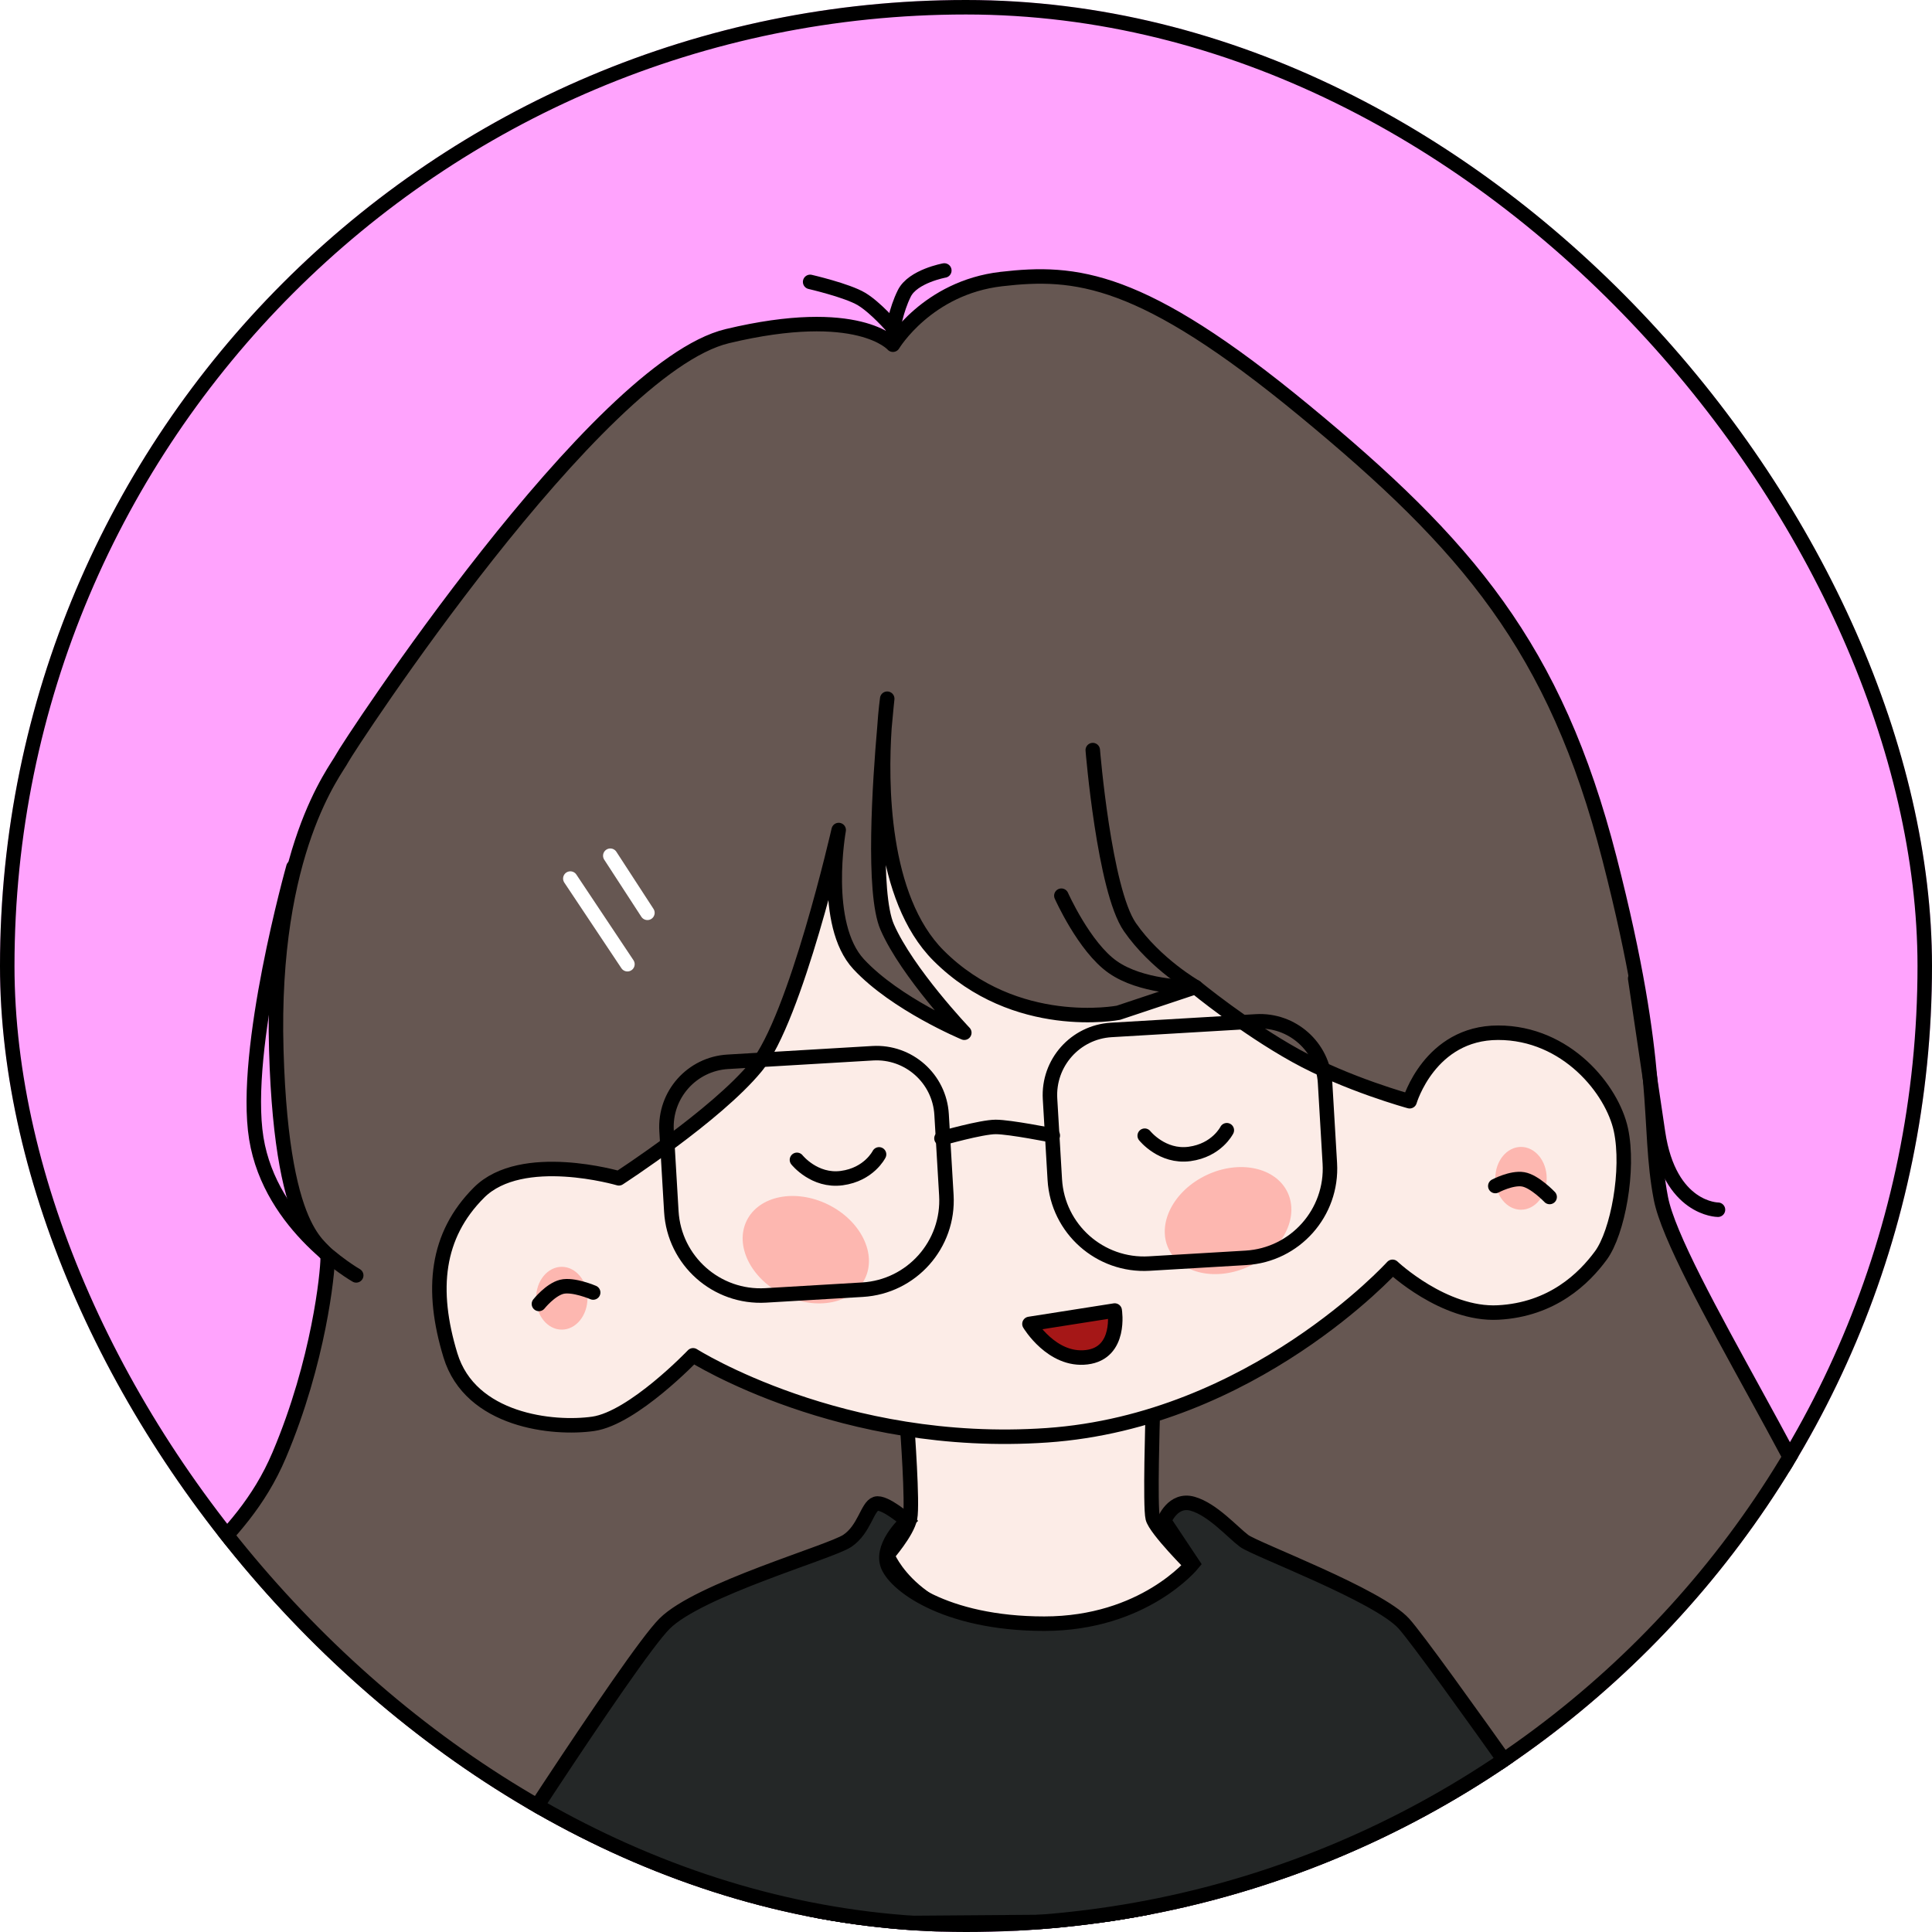<svg width="400" height="400" viewBox="0 0 400 400" fill="none" xmlns="http://www.w3.org/2000/svg">
<g clip-path="url(#clip0_212_2)">
<rect width="400" height="400" rx="200" fill="#FFA3FD"/>
<path d="M19.964 400C19.964 400 15.827 364.536 24.693 345.622C33.559 326.708 49.518 320.797 57.792 301.292C66.067 281.787 67.841 263.464 67.841 260.509C67.841 257.553 58.383 258.735 57.201 217.361C56.019 175.986 69.614 159.436 70.796 157.072C71.978 154.708 123.401 76.096 150.59 69.594C177.779 63.093 184.871 71.368 184.871 71.368C184.871 71.368 191.964 59.546 207.332 57.773C222.7 56 236.294 57.182 269.985 84.962C303.676 112.742 321.999 134.021 333.229 177.759C344.459 221.498 340.913 232.729 343.868 248.096C346.823 263.464 379.923 313.113 384.652 333.21C389.38 353.306 400.019 396.454 400.019 396.454L19.964 400Z" fill="#665752" stroke="black" stroke-width="3" stroke-linecap="round" stroke-linejoin="round"/>
<path d="M187.827 295.381C187.827 295.381 189.009 311.34 188.418 314.296C187.827 317.251 183.689 321.979 183.689 321.979C183.689 321.979 189.009 336.165 212.652 337.347C236.294 338.529 246.933 324.344 246.933 324.344C246.933 324.344 239.249 316.66 238.658 314.296C238.067 311.931 238.658 293.017 238.658 293.017C238.658 293.017 220.926 296.564 212.652 297.155C204.377 297.746 187.827 295.381 187.827 295.381Z" fill="#FCECE7" stroke="black" stroke-width="3" stroke-linecap="round"/>
<path d="M194.329 197.856C182.346 185.873 182.36 161.892 183.11 150.688C182.141 161.759 180.584 184.846 183.689 191.945C187.827 201.402 199.648 213.814 199.648 213.814C199.648 213.814 185.463 207.904 177.779 199.629C170.095 191.354 173.641 171.849 173.641 171.849C173.641 171.849 164.775 210.859 156.5 220.907C148.226 230.955 128.129 243.959 128.129 243.959C128.129 243.959 108.033 238.048 99.167 246.914C90.301 255.78 89.119 267.01 93.256 280.605C97.394 294.199 114.535 295.973 122.81 294.79C131.085 293.608 143.497 280.605 143.497 280.605C143.497 280.605 174.232 300.11 216.789 297.155C259.346 294.199 288.308 262.282 288.308 262.282C288.308 262.282 298.947 272.33 310.177 271.739C321.408 271.148 327.988 264.646 331.456 259.918C334.923 255.189 337.366 242.186 335.593 233.911C333.82 225.636 324.363 213.814 310.177 213.814C295.992 213.814 291.854 228 291.854 228C291.854 228 278.851 224.454 268.212 218.543C257.573 212.632 247.525 204.357 247.525 204.357L231.566 209.677C231.566 209.677 210.287 213.814 194.329 197.856Z" fill="#FCECE7"/>
<path d="M183.11 150.688C182.36 161.892 182.346 185.873 194.329 197.856C210.287 213.814 231.566 209.677 231.566 209.677L247.525 204.357C247.525 204.357 257.573 212.632 268.212 218.543C278.851 224.454 291.854 228 291.854 228C291.854 228 295.992 213.814 310.177 213.814C324.363 213.814 333.82 225.636 335.593 233.911C337.366 242.186 334.923 255.189 331.456 259.918C327.988 264.646 321.408 271.148 310.177 271.739C298.947 272.33 288.308 262.282 288.308 262.282C288.308 262.282 259.346 294.199 216.789 297.155C174.232 300.11 143.497 280.605 143.497 280.605C143.497 280.605 131.085 293.608 122.81 294.79C114.535 295.973 97.394 294.199 93.256 280.605C89.119 267.01 90.301 255.78 99.167 246.914C108.033 238.048 128.129 243.959 128.129 243.959C128.129 243.959 148.226 230.955 156.5 220.907C164.775 210.859 173.641 171.849 173.641 171.849C173.641 171.849 170.095 191.354 177.779 199.629C185.463 207.904 199.648 213.814 199.648 213.814C199.648 213.814 187.827 201.402 183.689 191.945C180.584 184.846 182.141 161.759 183.11 150.688ZM183.11 150.688C183.432 147.011 183.689 144.66 183.689 144.66C183.689 144.66 183.359 146.971 183.11 150.688Z" stroke="black" stroke-width="3" stroke-linecap="round" stroke-linejoin="round"/>
<g filter="url(#filter0_d_212_2)">
<ellipse cx="116.308" cy="268.783" rx="5.32" ry="6.502" fill="#FDB7B0"/>
</g>
<g filter="url(#filter1_d_212_2)">
<ellipse cx="314.906" cy="243.959" rx="5.32" ry="6.502" fill="#FDB7B0"/>
</g>
<path d="M122.81 267.601C122.81 267.601 118.672 265.828 116.308 266.419C113.944 267.01 111.579 269.966 111.579 269.966" stroke="black" stroke-width="3" stroke-linecap="round" stroke-linejoin="round"/>
<path d="M320.836 247.823C320.836 247.823 317.737 244.558 315.332 244.166C312.926 243.774 309.586 245.554 309.586 245.554" stroke="black" stroke-width="3" stroke-linecap="round" stroke-linejoin="round"/>
<g filter="url(#filter2_d_212_2)">
<ellipse cx="166.832" cy="258.735" rx="10.425" ry="13.634" transform="rotate(-63.844 166.832 258.735)" fill="#FDB7B0"/>
</g>
<g filter="url(#filter3_d_212_2)">
<ellipse cx="254.259" cy="252.711" rx="10.425" ry="13.634" transform="rotate(-115.317 254.259 252.711)" fill="#FDB7B0"/>
</g>
<path d="M194.92 235.684C194.92 235.684 203.195 233.32 206.15 233.32C209.105 233.32 217.971 235.093 217.971 235.093" stroke="black" stroke-width="3" stroke-linecap="round" stroke-linejoin="round"/>
<path d="M150.685 219.833L180.674 218.061C188.117 217.622 194.507 223.299 194.947 230.742L195.934 247.459C196.537 257.658 188.757 266.415 178.557 267.017L158.55 268.199C148.35 268.801 139.594 261.021 138.991 250.822L138.004 234.105C137.564 226.662 143.242 220.272 150.685 219.833Z" stroke="black" stroke-width="3"/>
<path d="M230.078 213.239L260.068 211.468C267.511 211.028 273.901 216.705 274.34 224.148L275.328 240.865C275.93 251.065 268.15 259.821 257.951 260.424L237.944 261.606C227.744 262.208 218.987 254.428 218.385 244.228L217.398 227.512C216.958 220.069 222.635 213.679 230.078 213.239Z" stroke="black" stroke-width="3"/>
<path d="M60.749 179.533C60.749 179.533 50.109 217.361 53.064 235.684C56.019 254.007 73.751 264.055 73.751 264.055" stroke="black" stroke-width="3" stroke-linecap="round"/>
<path d="M219.744 185.443C219.744 185.443 224.473 196.082 230.383 200.22C236.294 204.357 245.751 204.357 245.751 204.357" stroke="black" stroke-width="3" stroke-linecap="round"/>
<path d="M338.548 202.584C338.548 202.584 340.913 218.543 343.277 234.502C345.641 250.46 355.689 250.46 355.689 250.46" stroke="black" stroke-width="3" stroke-linecap="round"/>
<path d="M184.871 67.821C184.871 67.821 181.325 63.684 178.37 61.911C175.414 60.138 167.731 58.364 167.731 58.364" stroke="black" stroke-width="3" stroke-linecap="round"/>
<path d="M184.871 68.412C184.871 68.412 185.463 64.275 187.236 60.728C189.009 57.182 195.511 56 195.511 56" stroke="black" stroke-width="3" stroke-linecap="round"/>
<path d="M247.524 204.357C247.524 204.357 239.249 199.629 233.93 191.945C228.61 184.261 226.246 155.299 226.246 155.299" stroke="black" stroke-width="3" stroke-linecap="round"/>
<path d="M126.356 177.168L130.198 183.079L134.04 188.99" stroke="white" stroke-width="3" stroke-linecap="round"/>
<path d="M118.081 181.897L123.992 190.763L129.902 199.629" stroke="white" stroke-width="3" stroke-linecap="round"/>
<path d="M187.827 314.887C187.827 314.887 183.098 310.749 181.325 311.34C179.552 311.931 178.961 316.66 175.414 319.024C171.868 321.388 144.679 329.072 137.586 336.165C130.493 343.258 95.029 398.818 95.029 398.818L334.411 397.045C334.411 397.045 295.992 342.076 290.672 336.165C285.353 330.254 259.937 320.797 257.573 319.024C255.208 317.251 251.071 312.522 246.933 311.34C242.796 310.158 241.023 314.887 241.023 314.887L246.933 323.753C246.933 323.753 236.885 336.165 216.198 336.165C195.511 336.165 184.871 327.89 183.689 323.753C182.507 319.615 187.827 314.887 187.827 314.887Z" fill="#242727" stroke="black" stroke-width="3" stroke-linecap="round"/>
<path d="M237 235.134C237 235.134 240.606 239.671 246.273 238.915C251.939 238.159 254 234 254 234" stroke="black" stroke-width="3" stroke-linecap="round"/>
<path d="M165 240.134C165 240.134 168.606 244.671 174.273 243.915C179.939 243.159 182 239 182 239" stroke="black" stroke-width="3" stroke-linecap="round"/>
<path d="M230.788 271.331L213.137 274.104C213.137 274.104 217.773 281.88 225 281C232.227 280.12 230.788 271.331 230.788 271.331Z" fill="#A51717" stroke="black" stroke-width="3" stroke-linecap="round" stroke-linejoin="round"/>
</g>
<rect x="1.5" y="1.5" width="397" height="397" rx="198.5" stroke="black" stroke-width="3"/>
<defs>
<filter id="filter0_d_212_2" x="100.988" y="252.282" width="30.639" height="33.003" filterUnits="userSpaceOnUse" color-interpolation-filters="sRGB">
<feFlood flood-opacity="0" result="BackgroundImageFix"/>
<feColorMatrix in="SourceAlpha" type="matrix" values="0 0 0 0 0 0 0 0 0 0 0 0 0 0 0 0 0 0 127 0" result="hardAlpha"/>
<feMorphology radius="5" operator="dilate" in="SourceAlpha" result="effect1_dropShadow_212_2"/>
<feOffset/>
<feGaussianBlur stdDeviation="2.5"/>
<feComposite in2="hardAlpha" operator="out"/>
<feColorMatrix type="matrix" values="0 0 0 0 0.992 0 0 0 0 0.718 0 0 0 0 0.69 0 0 0 1 0"/>
<feBlend mode="normal" in2="BackgroundImageFix" result="effect1_dropShadow_212_2"/>
<feBlend mode="normal" in="SourceGraphic" in2="effect1_dropShadow_212_2" result="shape"/>
</filter>
<filter id="filter1_d_212_2" x="299.586" y="227.457" width="30.639" height="33.003" filterUnits="userSpaceOnUse" color-interpolation-filters="sRGB">
<feFlood flood-opacity="0" result="BackgroundImageFix"/>
<feColorMatrix in="SourceAlpha" type="matrix" values="0 0 0 0 0 0 0 0 0 0 0 0 0 0 0 0 0 0 127 0" result="hardAlpha"/>
<feMorphology radius="5" operator="dilate" in="SourceAlpha" result="effect1_dropShadow_212_2"/>
<feOffset/>
<feGaussianBlur stdDeviation="2.5"/>
<feComposite in2="hardAlpha" operator="out"/>
<feColorMatrix type="matrix" values="0 0 0 0 0.992 0 0 0 0 0.718 0 0 0 0 0.69 0 0 0 1 0"/>
<feBlend mode="normal" in2="BackgroundImageFix" result="effect1_dropShadow_212_2"/>
<feBlend mode="normal" in="SourceGraphic" in2="effect1_dropShadow_212_2" result="shape"/>
</filter>
<filter id="filter2_d_212_2" x="143.756" y="237.613" width="46.152" height="42.245" filterUnits="userSpaceOnUse" color-interpolation-filters="sRGB">
<feFlood flood-opacity="0" result="BackgroundImageFix"/>
<feColorMatrix in="SourceAlpha" type="matrix" values="0 0 0 0 0 0 0 0 0 0 0 0 0 0 0 0 0 0 127 0" result="hardAlpha"/>
<feMorphology radius="5" operator="dilate" in="SourceAlpha" result="effect1_dropShadow_212_2"/>
<feOffset/>
<feGaussianBlur stdDeviation="2.5"/>
<feComposite in2="hardAlpha" operator="out"/>
<feColorMatrix type="matrix" values="0 0 0 0 0.992 0 0 0 0 0.718 0 0 0 0 0.69 0 0 0 1 0"/>
<feBlend mode="normal" in2="BackgroundImageFix" result="effect1_dropShadow_212_2"/>
<feBlend mode="normal" in="SourceGraphic" in2="effect1_dropShadow_212_2" result="shape"/>
</filter>
<filter id="filter3_d_212_2" x="231.149" y="231.628" width="46.22" height="42.166" filterUnits="userSpaceOnUse" color-interpolation-filters="sRGB">
<feFlood flood-opacity="0" result="BackgroundImageFix"/>
<feColorMatrix in="SourceAlpha" type="matrix" values="0 0 0 0 0 0 0 0 0 0 0 0 0 0 0 0 0 0 127 0" result="hardAlpha"/>
<feMorphology radius="5" operator="dilate" in="SourceAlpha" result="effect1_dropShadow_212_2"/>
<feOffset/>
<feGaussianBlur stdDeviation="2.5"/>
<feComposite in2="hardAlpha" operator="out"/>
<feColorMatrix type="matrix" values="0 0 0 0 0.992 0 0 0 0 0.718 0 0 0 0 0.69 0 0 0 1 0"/>
<feBlend mode="normal" in2="BackgroundImageFix" result="effect1_dropShadow_212_2"/>
<feBlend mode="normal" in="SourceGraphic" in2="effect1_dropShadow_212_2" result="shape"/>
</filter>
<clipPath id="clip0_212_2">
<rect width="400" height="400" rx="200" fill="white"/>
</clipPath>
</defs>
</svg>

